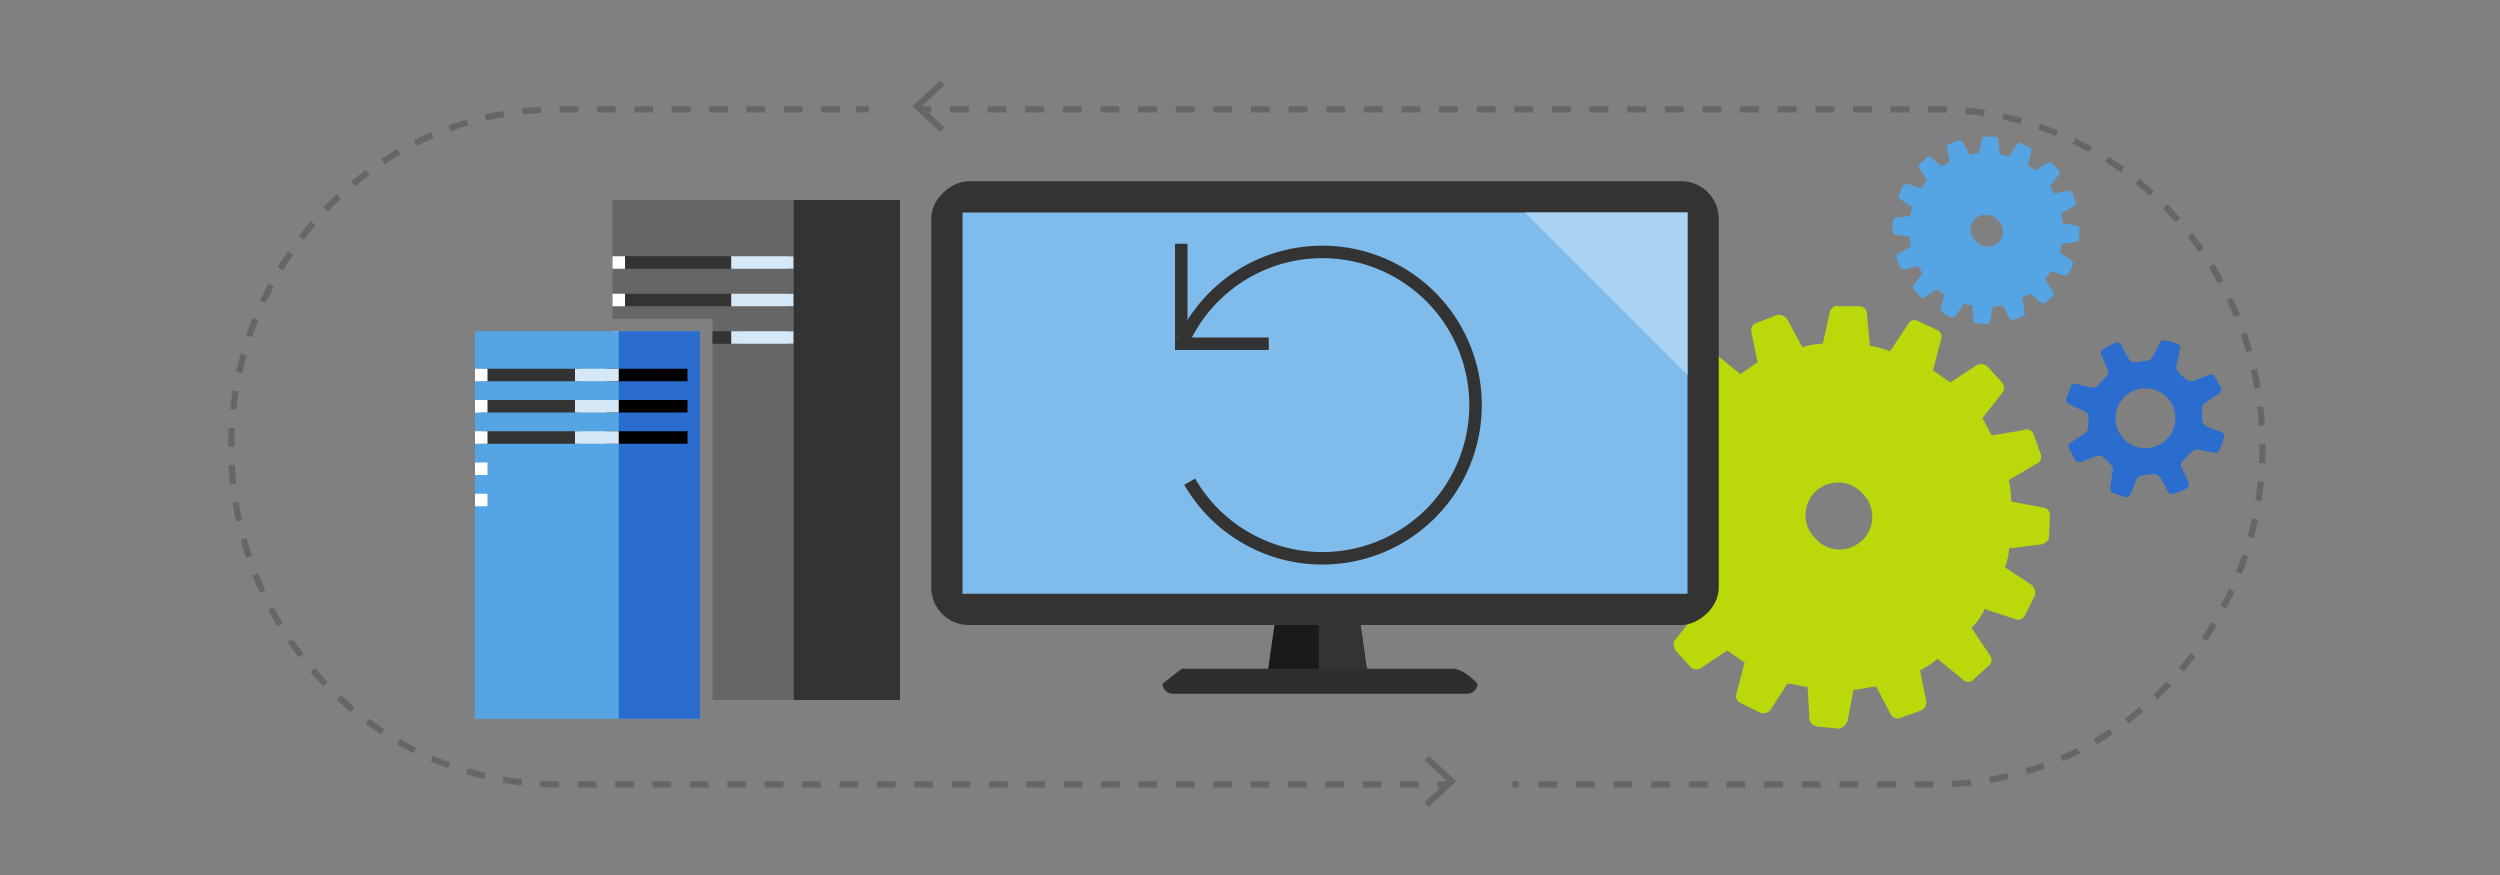 <svg id="ICONS" xmlns="http://www.w3.org/2000/svg" viewBox="0 0 400 140"><rect x="0" y="0" width="400" height="140" fill="#808080" stroke="none"/><defs><style>.cls-2,.cls-6{fill:none}.cls-2{stroke:#666;stroke-miterlimit:10}.cls-4{fill:#666}.cls-7{fill:#333}.cls-8{fill:#d4e8f8}.cls-9{fill:#fff}.cls-10{fill:#55a5e4}.cls-16{fill:#2a6dcf}</style></defs><path d="M320.26 63a1.36 1.36 0 00.08-1.79l-2.4-2.63a1.6 1.6 0 00-1.79-.08l-4.08 2.69c-.87-.58-1.92-1.35-2.79-1.93l1.31-5a1.22 1.22 0 00-.65-1.47l-3-1.39a1.13 1.13 0 00-1.64.46l-2.9 4.36a10.47 10.47 0 00-3.2-.86l-.49-5.06a1.23 1.23 0 00-1.2-1.31h-3.42c-.53-.2-1.09.31-1.3.84l-1.14 5.16a10.57 10.57 0 00-3.26.57L285.92 51a1.81 1.81 0 00-1.59-.61l-3.33 1.3a1.22 1.22 0 00-.78 1.4l1 4.9c-.92.5-1.86 1.35-2.78 1.85l-4-3.24a1.16 1.16 0 00-1.62.11l-2.44 2.23a1.16 1.16 0 00-.25 1.61l2.86 4.27a14.68 14.68 0 00-2.12 3l-5-1.66a1.57 1.57 0 00-1.66.82l-1.4 3a1.55 1.55 0 00.64 1.83l4.19 2.71c-.41 1.06-.46 2.14-.87 3.2l-5.06.49a1.57 1.57 0 00-1.14 1.39l-.15 3.23a1.56 1.56 0 001 1.48l5.18.77a21.19 21.19 0 00.55 3.62l-4.61 2.49a1.13 1.13 0 00-.61 1.59l1.12 3.11a1.68 1.68 0 001.57 1l5.09-1.21 1.49 2.76-3.24 4a1.69 1.69 0 00.11 1.62l2.4 2.63a1.37 1.37 0 001.61.25l4.27-2.87c.87.58 1.92 1.35 2.79 1.93l-1.31 5a1.22 1.22 0 00.65 1.47l3.16 1.58a1.54 1.54 0 001.64-.47l2.71-4.19c1.08 0 2.14.46 3.22.5l.3 5.23a1.56 1.56 0 001.39 1.14l3.4.33a2.17 2.17 0 001.31-1.2l.95-5c1.26-.12 2.36-.43 3.62-.56l2.32 4.42a1.23 1.23 0 001.59.61l3.11-1.12a1.46 1.46 0 001-1.58l-1-4.9a12.91 12.91 0 002.78-1.85l4 3.24a1.2 1.2 0 001.79.08l2.44-2.23a1.2 1.2 0 00.08-1.79l-2.86-4.27a9 9 0 002.11-3l5 1.66a1.22 1.22 0 001.47-.65l1.58-3.17a1.81 1.81 0 00-.46-1.64l-4.36-2.89a9.17 9.17 0 00.68-3l5.25-.66c.55-.15 1.11-.67 1.13-1l.17-3.59a1.23 1.23 0 00-1.2-1.31l-5-.94a19.58 19.58 0 00-.38-3.44l4.25-2.51a1.31 1.31 0 00.8-1.76l-1.12-3.11a1.13 1.13 0 00-1.59-.61l-5.08.85-1.49-2.77 3.07-3.9m-22.14 16.08a5.21 5.21 0 01-.35 7.54 5.16 5.16 0 01-7.35-.51 5.21 5.21 0 117.7-7" fill="#bad80a"/><path class="cls-2" d="M232 125.5h-2"/><path d="M227 125.5H89.19c-28.84 0-52.19-24.18-52.19-54s23.38-54 52.23-54H136" stroke-dasharray="2.99 2.99" stroke-miterlimit="10" stroke="#666" fill="none"/><path class="cls-2" d="M137 17.5h2"/><path class="cls-4" d="M228.6 120.91l-.68.73 3.61 3.36-3.61 3.36.68.73L233 125l-4.4-4.09z"/><path class="cls-2" d="M147 17.5h2"/><path d="M152 17.5h157.77c28.84 0 52.23 24.18 52.23 54s-23.38 54-52.23 54H245" stroke-dasharray="3.01 3.01" stroke-miterlimit="10" stroke="#666" fill="none"/><path class="cls-2" d="M243 125.5h-1"/><path class="cls-4" d="M150.4 21.09l.68-.73-3.61-3.36 3.61-3.36-.68-.73L146 17l4.4 4.09zM98 32v19h16v61h30V32H98z"/><path class="cls-6" d="M129.54 40.92H98.78v2.5h30.76v-2.5z"/><path class="cls-6" d="M129.54 40.92H98.78v2.5h30.76v-2.5"/><path d="M126 41h16v2h-16z"/><path class="cls-7" d="M100 41h17v2h-17z"/><path class="cls-8" d="M127 43h-10v-2h10v2z"/><path class="cls-9" d="M98 41h2v2h-2z"/><path d="M126 47h16v2h-16z"/><path class="cls-7" d="M100 47h17v2h-17z"/><path class="cls-8" d="M127 49h-10v-2h10v2z"/><path class="cls-9" d="M98 47h2v2h-2z"/><path d="M126 53h16v2h-16z"/><path class="cls-7" d="M114 53h4v2h-4z"/><path class="cls-8" d="M127 55h-10v-2h10v2z"/><path class="cls-9" d="M98 53h2v2h-2zm0 6h2v2h-2zm0 6h2v2h-2z"/><path class="cls-10" d="M329.37 28.06a.6.6 0 000-.8l-1.07-1.17a.71.71 0 00-.8 0l-1.82 1.2c-.39-.26-.85-.6-1.24-.86l.58-2.22a.55.55 0 00-.29-.65l-1.33-.62a.5.5 0 00-.73.21l-1.29 1.94a4.67 4.67 0 00-1.42-.38l-.22-2.25a.55.55 0 00-.53-.59h-1.52c-.24-.09-.49.14-.58.37l-.51 2.3a4.71 4.71 0 00-1.45.25l-1.11-2.05a.81.81 0 00-.71-.27l-1.47.57a.54.54 0 00-.35.63l.46 2.18c-.41.22-.83.6-1.24.83L309 25.22a.52.52 0 00-.72 0l-1.09 1a.52.52 0 00-.11.72l1.27 1.9a6.54 6.54 0 00-.94 1.32l-2.21-.74a.7.7 0 00-.74.37l-.62 1.33a.69.69 0 00.28.81l1.88 1.24c-.18.47-.2 1-.39 1.42l-2.25.22a.7.7 0 00-.51.62l-.07 1.44a.7.7 0 00.45.66l2.31.34a9.44 9.44 0 00.25 1.61l-2.05 1.11a.51.51 0 00-.27.71l.5 1.38a.75.75 0 00.7.43l2.27-.54.66 1.23-1.44 1.78a.75.75 0 000 .72l1.07 1.17a.61.61 0 00.72.11l1.9-1.28c.39.26.85.6 1.24.86l-.58 2.22a.54.54 0 00.29.65l1.41.71a.69.69 0 00.73-.21l1.21-1.87c.48 0 1 .2 1.43.22l.13 2.33a.7.7 0 00.62.51l1.51.15a1 1 0 00.59-.53l.42-2.22c.56-.06 1.05-.19 1.61-.25l1 2a.55.55 0 00.71.27l1.38-.5a.65.65 0 00.43-.7l-.46-2.18a5.75 5.75 0 001.24-.83l1.78 1.44a.53.53 0 00.8 0l1.09-1a.53.53 0 000-.8l-1.27-1.9a4 4 0 00.94-1.32l2.21.74a.54.54 0 00.65-.29l.71-1.41a.81.81 0 00-.21-.73l-1.94-1.29a4.08 4.08 0 00.3-1.35l2.34-.3c.24-.07.49-.3.5-.46l.07-1.6a.55.55 0 00-.53-.59l-2.22-.42a8.72 8.72 0 00-.17-1.53L331.7 33a.58.58 0 00.36-.78l-.5-1.38a.5.5 0 00-.71-.27l-2.26.38-.59-1.19 1.36-1.7m-9.75 7.07a2.47 2.47 0 11-3.61 3.32 2.51 2.51 0 010-3.45 2.55 2.55 0 013.57.16"/><path fill="#1a1a1a" d="M218.8 107.8h-16l1.6-11.2h12.8l1.6 11.2z"/><path class="cls-7" d="M218.8 107.8H211V96.6h6.2l1.6 11.2z"/><rect class="cls-7" x="176.5" y="1.5" width="71" height="126" rx="6" ry="6" transform="rotate(-90 212 64.5)"/><rect class="cls-7" x="151" y="31" width="122" height="67" rx="4" ry="4"/><path fill="#80bceb" d="M154 34h116v61H154z"/><path d="M234.63 111h-46.86a1.69 1.69 0 01-1.77-1.59s3-2.39 3.14-2.41h43.33c1.8 0 3.94 2.41 3.94 2.41a1.69 1.69 0 01-1.78 1.59z" fill="#2e2e2e"/><path d="M190.35 77.07A24.51 24.51 0 10189.12 55" stroke="#333" stroke-width="2" stroke-miterlimit="10" fill="none"/><path class="cls-7" d="M188 39h2v15h-2z"/><path class="cls-7" transform="rotate(-90 195.5 55)" d="M194.5 47.5h2v15h-2z"/><path fill="#aad2f2" d="M270 34v26l-26-26h26z"/><path class="cls-10" d="M76 53h36v62H76z"/><path class="cls-16" d="M99 53h13v62H99z"/><path d="M97 69h13v2H97z"/><path class="cls-7" d="M77.04 69H93v2H77.04z"/><path class="cls-6" d="M101.23 59.14h-24.6v1.99h24.6v-1.99z"/><path class="cls-6" d="M101.23 59.14h-24.6v1.99h24.6v-1.99"/><path class="cls-8" d="M99 71h-7v-2h7v2z"/><path d="M97 64h13v2H97z"/><path class="cls-7" d="M77.04 64H93v2H77.04z"/><path class="cls-8" d="M99 66h-7v-2h7v2z"/><path d="M97 59h13v2H97z"/><path class="cls-7" d="M77.04 59H93v2H77.04z"/><path class="cls-8" d="M99 60.99h-7V59h7v1.99z"/><path class="cls-9" d="M76 59h2v2h-2zm0 5h2v2h-2zm0 5h2v2h-2zm0 5h2v2h-2zm0 5h2v2h-2z"/><path class="cls-16" d="M355.3 69.1c-.66-.26-1.65-.58-2.18-.85a1.35 1.35 0 01-.79-1.31v-1.41a1.2 1.2 0 01.63-1.17c.52-.37 1.5-1 2-1.36a.76.76 0 00.27-1.15c-.24-.47-.61-1.17-.82-1.52a.72.72 0 00-1-.32l-2.21.81a1.29 1.29 0 01-1.41-.11c-.47-.43-1-.86-1.19-1.1a1.33 1.33 0 01-.3-1.35c.17-.7.39-1.9.47-2.34a.76.76 0 00-.64-1c-.57-.16-.94-.3-1.54-.43s-.84 0-1.14.59-.66 1.31-.9 1.78-.44.78-1 .85l-1.81.23c-.53.06-.85 0-1.26-.72s-.87-1.62-1-1.91a.86.86 0 00-1.3-.34c-.52.26-1 .53-1.49.78a.82.82 0 00-.39 1.23c.31.67.65 1.44.88 2a1.09 1.09 0 01-.25 1.32c-.37.4-.79.86-1.12 1.24a1.2 1.2 0 01-1.37.43c-.72-.17-1.51-.36-2.18-.55a.7.7 0 00-.95.49c-.23.55-.46 1.32-.63 1.75a.71.71 0 00.35 1c.48.29 2.25 1 2.54 1.16a1 1 0 01.58 1c0 .61 0 1-.08 1.49a1.17 1.17 0 01-.68 1.15c-.62.4-1.71 1.12-2.08 1.36s-.44.61-.18 1.09.64 1.24.81 1.54a.82.82 0 001.15.41l2.21-.86a1.23 1.23 0 011.35.27l1 1a1.22 1.22 0 01.35 1.32c-.13.77-.26 1.65-.34 2.27a.83.83 0 00.63 1.07c.5.16 1.19.44 1.53.55s.86.17 1.18-.64.69-1.82.81-2.12.4-.54 1-.64 1.26-.18 1.69-.22a1.11 1.11 0 011.11.54c.24.34.9 1.58 1.11 2a.89.89 0 001.29.52c.85-.31 1.35-.52 1.78-.71s.56-.63.29-1.22-.71-1.6-1-2.11-.1-.88.34-1.33a12.57 12.57 0 011.11-1.13A1.45 1.45 0 01352 72c.64.12 1.27.28 1.76.35s1.14.3 1.43-.46.43-1.17.6-1.67.21-.87-.49-1.12zm-12.08 2.61a4.79 4.79 0 114.84-4.79 4.81 4.81 0 01-4.84 4.79z"/><path class="cls-7" d="M127 32h17v80h-17z"/></svg>
